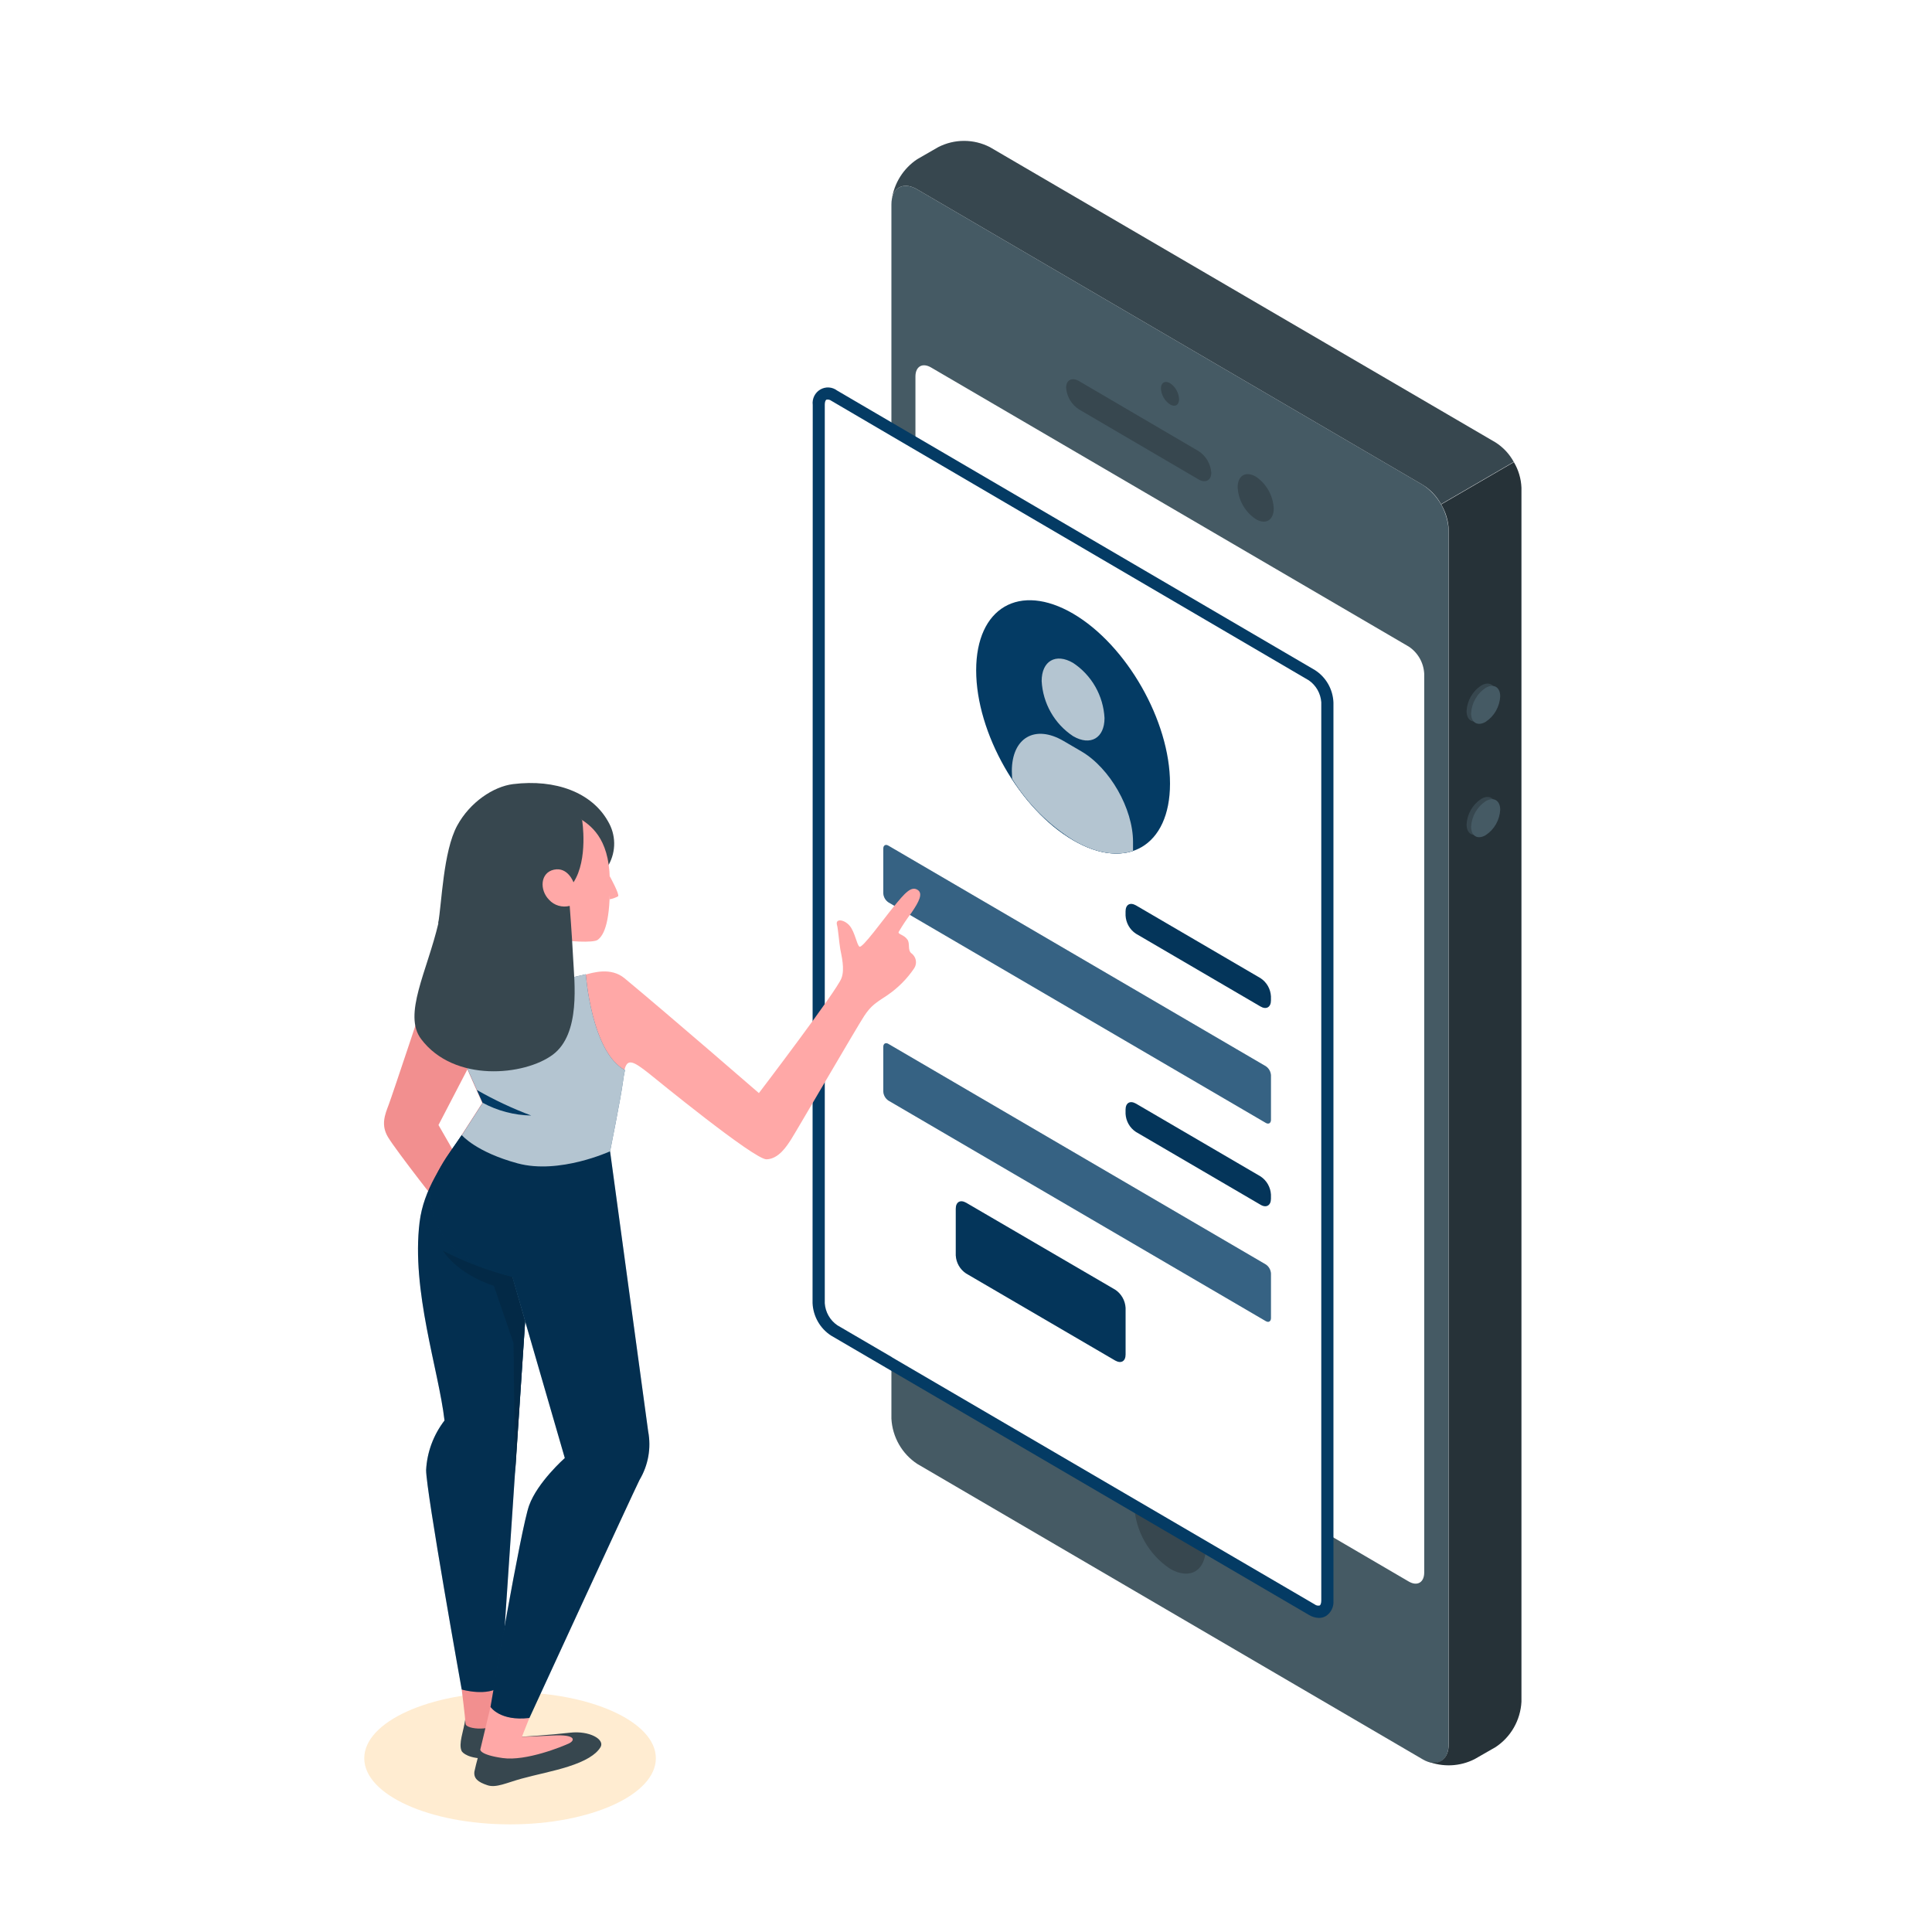 <svg width="960" height="960" viewBox="0 0 960 960" fill="none" xmlns="http://www.w3.org/2000/svg">
<g filter="url(#filter0_d_861_128)">
<path d="M253.444 898.517C213.434 898.517 181 883.808 181 865.663C181 847.519 213.434 832.809 253.444 832.809C293.454 832.809 325.888 847.519 325.888 865.663C325.888 883.808 293.454 898.517 253.444 898.517Z" fill="#FFECD1"/>
</g>
<g filter="url(#filter1_d_861_128)">
<path d="M455.768 86.11L706.979 232.947C710.714 235.414 713.821 238.737 716.051 242.647C718.281 246.556 719.569 250.943 719.812 255.45V858.733C719.812 867.014 714.063 870.374 706.979 866.233L455.768 719.396C452.029 716.934 448.917 713.612 446.687 709.702C444.457 705.791 443.171 701.402 442.935 696.893V93.611C442.935 85.33 448.655 81.969 455.768 86.11Z" fill="#455A64"/>
<path d="M706.978 232.947L455.767 86.11C449.425 82.389 444.179 84.7 443.112 91.15C443.704 87.095 445.138 83.212 447.32 79.757C449.501 76.303 452.38 73.355 455.767 71.108L466.2 65.107C470.177 63.065 474.573 62 479.033 62C483.492 62 487.889 63.065 491.866 65.107L743.107 211.825C746.891 214.227 750.011 217.561 752.176 221.516L716.048 242.519C713.884 238.595 710.761 235.299 706.978 232.947Z" fill="#37474F"/>
<path d="M756 837.61C755.757 842.118 754.468 846.504 752.239 850.413C750.009 854.323 746.901 857.646 743.167 860.113L732.705 866.114C729.084 867.947 725.121 868.986 721.076 869.162C717.03 869.338 712.994 868.646 709.231 867.134C715.159 869.474 719.871 866.023 719.871 858.613V255.45C719.723 250.923 718.427 246.512 716.107 242.639L752.236 221.636C754.523 225.48 755.817 229.844 756 234.328V837.61Z" fill="#263238"/>
<path d="M700.073 313.327L462.584 174.56C458.316 172.1 454.878 174.11 454.878 179.061V625.575C455.021 628.281 455.793 630.914 457.132 633.261C458.471 635.607 460.339 637.6 462.584 639.076L699.984 777.843C704.252 780.333 707.69 778.323 707.69 773.342V326.829C707.555 324.131 706.795 321.504 705.472 319.158C704.149 316.813 702.3 314.815 700.073 313.327Z" fill="white"/>
<path d="M581.373 182.391C582.684 183.263 583.775 184.433 584.557 185.809C585.34 187.185 585.792 188.727 585.878 190.312C585.878 193.313 583.863 194.423 581.373 192.953C580.058 192.087 578.963 190.917 578.18 189.54C577.397 188.164 576.948 186.618 576.868 185.032C576.868 182.121 578.884 180.951 581.373 182.391Z" fill="#37474F"/>
<path d="M581.373 729.807C586.554 733.238 590.864 737.857 593.954 743.289C597.043 748.72 598.825 754.812 599.156 761.071C599.156 772.562 591.183 777.243 581.373 771.482C576.193 768.049 571.885 763.43 568.796 757.999C565.706 752.568 563.923 746.477 563.59 740.218C563.531 728.727 571.533 724.046 581.373 729.807Z" fill="#37474F"/>
<path d="M624.022 228.837C626.627 230.587 628.789 232.933 630.333 235.685C631.878 238.437 632.762 241.518 632.914 244.679C632.914 250.499 628.883 252.87 624.022 249.959C621.39 248.226 619.199 245.887 617.628 243.134C616.058 240.381 615.151 237.292 614.983 234.118C614.983 228.297 619.013 225.927 624.022 228.837Z" fill="#37474F"/>
<path d="M601.883 226.857C601.883 230.757 598.919 232.227 595.451 230.157L536.175 195.443C534.339 194.282 532.8 192.699 531.682 190.822C530.565 188.945 529.901 186.827 529.744 184.642C529.744 180.771 532.708 179.301 536.175 181.371L595.451 216.085C597.284 217.243 598.821 218.822 599.938 220.693C601.056 222.565 601.722 224.676 601.883 226.857Z" fill="#37474F"/>
<path d="M735.965 332.649C733.861 334.036 732.11 335.905 730.854 338.105C729.598 340.305 728.871 342.774 728.733 345.311C728.733 349.991 731.963 351.882 735.965 349.541C738.061 348.149 739.804 346.278 741.055 344.079C742.306 341.88 743.029 339.414 743.167 336.88C743.167 332.229 739.936 330.339 735.965 332.649Z" fill="#37474F"/>
<path d="M735.965 388.996C733.861 390.383 732.11 392.252 730.854 394.452C729.598 396.652 728.871 399.12 728.733 401.658C728.733 406.308 731.963 408.198 735.965 405.888C738.061 404.496 739.804 402.625 741.055 400.426C742.306 398.227 743.029 395.761 743.167 393.227C743.167 388.546 739.936 386.656 735.965 388.996Z" fill="#37474F"/>
<path d="M738.218 333.789C736.114 335.176 734.363 337.046 733.107 339.245C731.851 341.445 731.124 343.914 730.986 346.451C730.986 351.102 734.216 352.992 738.218 350.682C740.321 349.295 742.072 347.425 743.328 345.226C744.585 343.026 745.311 340.557 745.449 338.02C745.42 333.339 742.189 331.539 738.218 333.789Z" fill="#455A64"/>
<path d="M738.218 390.106C736.11 391.496 734.357 393.37 733.101 395.575C731.844 397.781 731.119 400.255 730.986 402.798C730.986 407.448 734.216 409.339 738.218 406.998C740.326 405.617 742.08 403.749 743.337 401.548C744.595 399.347 745.318 396.876 745.449 394.337C745.42 389.686 742.189 387.796 738.218 390.106Z" fill="#455A64"/>
<path d="M406.806 193.193C406.806 188.212 410.244 186.202 414.512 188.692L442.935 205.284L651.912 327.459C654.157 328.935 656.025 330.928 657.364 333.274C658.703 335.621 659.475 338.254 659.618 340.96V787.354C659.618 792.335 656.18 794.345 651.912 791.855L442.846 669.65L414.512 653.088C412.267 651.612 410.399 649.619 409.06 647.272C407.721 644.926 406.948 642.292 406.806 639.586V193.193Z" fill="white"/>
<path d="M403.842 193.193C403.655 191.688 403.911 190.161 404.577 188.803C405.244 187.445 406.291 186.315 407.587 185.557C408.884 184.798 410.373 184.443 411.869 184.536C413.364 184.63 414.798 185.167 415.993 186.082L443.112 201.954L653.393 324.968C656.101 326.698 658.352 329.069 659.952 331.876C661.553 334.683 662.455 337.842 662.581 341.08V787.354C662.7 788.852 662.416 790.355 661.758 791.702C661.1 793.049 660.094 794.191 658.847 795.005C657.785 795.629 656.577 795.951 655.349 795.935C653.612 795.88 651.918 795.374 650.429 794.465L440 671.45L412.941 655.638C410.249 653.891 408.01 651.517 406.411 648.713C404.812 645.91 403.901 642.76 403.753 639.526L403.842 193.193ZM443.053 666.319L445.483 667.76L653.275 789.214C653.624 789.486 654.029 789.675 654.459 789.769C654.89 789.862 655.336 789.857 655.764 789.754C656.15 789.514 656.535 788.674 656.535 787.294V340.96C656.381 338.782 655.742 336.667 654.663 334.775C653.585 332.883 652.097 331.264 650.311 330.039L442.727 208.524L413.089 191.152C412.739 190.881 412.335 190.691 411.904 190.598C411.473 190.504 411.028 190.509 410.599 190.612C410.214 190.852 409.829 191.692 409.829 193.073V639.586C409.982 641.765 410.622 643.88 411.7 645.771C412.778 647.663 414.266 649.283 416.053 650.508L443.112 666.319H443.053Z" fill="#043B64"/>
<path d="M533.212 296.915C506.538 281.373 485.05 293.915 485.05 325.088C485.05 356.262 506.627 394.097 533.212 409.519C559.797 424.94 581.374 412.519 581.374 381.375C581.374 350.231 559.797 312.487 533.212 296.915Z" fill="#043B64"/>
<path d="M533.212 321.398C524.587 316.357 517.593 320.438 517.593 330.399C517.886 335.887 519.453 341.227 522.166 345.987C524.88 350.746 528.664 354.791 533.212 357.792C541.836 362.833 548.831 358.752 548.831 348.791C548.538 343.304 546.971 337.963 544.257 333.204C541.543 328.444 537.759 324.4 533.212 321.398Z" fill="#043B64"/>
<path d="M502.774 375.164C502.774 358.602 514.244 351.882 528.44 360.163L537.332 365.353C551.499 373.634 562.998 393.797 562.998 410.359V414.829C554.788 417.56 544.474 416.089 533.36 409.519C521.048 401.83 510.636 391.393 502.922 379.005L502.774 375.164Z" fill="#043B64"/>
<path opacity="0.7" d="M533.212 321.398C524.587 316.357 517.593 320.438 517.593 330.399C517.886 335.887 519.453 341.227 522.166 345.987C524.88 350.746 528.664 354.791 533.212 357.792C541.836 362.833 548.831 358.752 548.831 348.791C548.538 343.304 546.971 337.963 544.257 333.204C541.543 328.444 537.759 324.4 533.212 321.398Z" fill="white"/>
<path opacity="0.7" d="M502.774 375.164C502.774 358.602 514.244 351.882 528.44 360.163L537.332 365.353C551.499 373.634 562.998 393.797 562.998 410.359V414.829C554.788 417.56 544.474 416.089 533.36 409.519C521.048 401.83 510.636 391.393 502.922 379.005L502.774 375.164Z" fill="white"/>
<path d="M626.393 478.077L564.42 441.862C561.456 440.212 559.293 441.532 559.293 444.863V446.933C559.387 448.736 559.9 450.491 560.791 452.056C561.682 453.62 562.926 454.949 564.42 455.934L626.393 492.149C629.209 493.799 631.521 492.449 631.521 489.148V487.078C631.424 485.275 630.91 483.521 630.019 481.957C629.128 480.393 627.886 479.064 626.393 478.077Z" fill="#043B64"/>
<path opacity="0.1" d="M626.393 478.077L564.42 441.862C561.456 440.212 559.293 441.532 559.293 444.863V446.933C559.387 448.736 559.9 450.491 560.791 452.056C561.682 453.62 562.926 454.949 564.42 455.934L626.393 492.149C629.209 493.799 631.521 492.449 631.521 489.148V487.078C631.424 485.275 630.91 483.521 630.019 481.957C629.128 480.393 627.886 479.064 626.393 478.077Z" fill="black"/>
<path d="M628.942 521.792L441.452 412.219C440.059 411.379 438.903 412.039 438.903 413.719V435.862C438.956 436.76 439.213 437.635 439.655 438.415C440.097 439.196 440.713 439.863 441.452 440.362L628.942 549.936C630.365 550.776 631.521 550.086 631.521 548.435V526.293C631.47 525.39 631.21 524.513 630.762 523.731C630.314 522.949 629.69 522.285 628.942 521.792Z" fill="#043B64"/>
<path opacity="0.2" d="M628.942 521.792L441.452 412.219C440.059 411.379 438.903 412.039 438.903 413.719V435.862C438.956 436.76 439.213 437.635 439.655 438.415C440.097 439.196 440.713 439.863 441.452 440.362L628.942 549.936C630.365 550.776 631.521 550.086 631.521 548.435V526.293C631.47 525.39 631.21 524.513 630.762 523.731C630.314 522.949 629.69 522.285 628.942 521.792Z" fill="white"/>
<path d="M626.393 576.579L564.42 540.364C561.456 538.714 559.293 540.064 559.293 543.365V545.435C559.384 547.239 559.897 548.995 560.788 550.559C561.679 552.124 562.924 553.452 564.42 554.436L626.393 590.65C629.209 592.331 631.521 590.98 631.521 587.65V585.58C631.42 583.778 630.903 582.026 630.013 580.463C629.123 578.9 627.883 577.569 626.393 576.579Z" fill="#043B64"/>
<path opacity="0.1" d="M626.393 576.579L564.42 540.364C561.456 538.714 559.293 540.064 559.293 543.365V545.435C559.384 547.239 559.897 548.995 560.788 550.559C561.679 552.124 562.924 553.452 564.42 554.436L626.393 590.65C629.209 592.331 631.521 590.98 631.521 587.65V585.58C631.42 583.778 630.903 582.026 630.013 580.463C629.123 578.9 627.883 577.569 626.393 576.579Z" fill="black"/>
<path d="M628.942 620.294L441.452 510.721C440.059 509.881 438.903 510.571 438.903 512.221V534.364C438.956 535.262 439.213 536.136 439.655 536.917C440.097 537.698 440.713 538.365 441.452 538.864L628.942 648.437C630.365 649.277 631.521 648.617 631.521 646.937V624.794C631.47 623.892 631.21 623.015 630.762 622.233C630.314 621.451 629.69 620.787 628.942 620.294Z" fill="#043B64"/>
<path opacity="0.2" d="M628.942 620.294L441.452 510.721C440.059 509.881 438.903 510.571 438.903 512.221V534.364C438.956 535.262 439.213 536.136 439.655 536.917C440.097 537.698 440.713 538.365 441.452 538.864L628.942 648.437C630.365 649.277 631.521 648.617 631.521 646.937V624.794C631.47 623.892 631.21 623.015 630.762 622.233C630.314 621.451 629.69 620.787 628.942 620.294Z" fill="white"/>
<path d="M554.166 632.865L480.071 589.63C477.107 587.95 474.914 589.3 474.914 592.631V615.793C475.011 617.599 475.529 619.356 476.425 620.921C477.321 622.485 478.571 623.812 480.071 624.794L554.166 668.06C557.129 669.71 559.293 668.36 559.293 665.059V641.867C559.19 640.066 558.673 638.314 557.782 636.751C556.892 635.188 555.654 633.858 554.166 632.865Z" fill="#043B64"/>
<path opacity="0.1" d="M554.166 632.865L480.071 589.63C477.107 587.95 474.914 589.3 474.914 592.631V615.793C475.011 617.599 475.529 619.356 476.425 620.921C477.321 622.485 478.571 623.812 480.071 624.794L554.166 668.06C557.129 669.71 559.293 668.36 559.293 665.059V641.867C559.19 640.066 558.673 638.314 557.782 636.751C556.892 635.188 555.654 633.858 554.166 632.865Z" fill="black"/>
</g>
<g filter="url(#filter2_d_861_128)">
<path d="M377.115 535.114C377.115 535.114 415.827 484.288 418.097 478.107C419.894 473.546 418.097 466.766 417.529 463.615C416.962 460.465 416.458 453.444 415.89 451.614C414.944 448.193 419.579 448.883 422.195 452.004C424.812 455.124 425.694 461.365 427.05 462.385C428.405 463.405 438.714 449.093 444.105 442.493C449.495 435.892 452.869 431.871 456.179 434.332C458.543 436.102 456.778 439.942 452.869 445.583C450.586 448.62 448.481 451.776 446.564 455.034C445.965 456.264 449.18 456.354 450.914 458.905C452.27 460.885 450.914 464.095 452.806 465.625C453.97 466.469 454.767 467.69 455.046 469.056C455.325 470.423 455.066 471.84 454.319 473.036C450.81 478.281 446.284 482.843 440.984 486.478C435.183 490.288 432.85 491.639 429.414 496.829C425.978 502.02 395.147 555.036 393.066 558.217C390.986 561.397 386.982 567.878 380.898 568.058C374.813 568.238 325.004 527.433 322.451 525.393C314.255 518.882 311.638 517.952 310.251 523.802C309.772 525.882 309.414 527.986 309.179 530.103C308.202 537.544 302.874 564.127 302.874 564.127C302.874 564.127 277.654 575.739 256.943 570.128C236.231 564.517 229.232 556.146 229.232 556.146L239.604 540.064C236.798 533.434 223.842 506.55 219.649 487.738L284.59 477.747C285.914 477.477 288.058 476.967 290.895 476.277C294.457 475.377 303.505 472.406 310.345 478.107C332.665 496.619 377.052 535.114 377.052 535.114" fill="#FFA8A7"/>
<path d="M248.368 846.971L260.001 862.363C254.714 864.712 248.938 865.892 243.104 865.814C232.669 866.174 229.8 862.813 229.422 862.153C227.657 858.553 230.399 852.072 231.156 846.491L248.368 846.971Z" fill="#37474F"/>
<path d="M259.339 854.982C259.339 854.982 273.462 854.112 283.203 852.972C292.944 851.832 300.667 856.332 298.398 860.143C296.128 863.953 290.737 867.134 282.352 869.804C275.196 872.114 266.589 873.764 259.149 875.805C251.71 877.845 246.54 880.515 242.221 879.075C237.397 877.485 235.317 875.655 235.727 872.294C236.779 867.514 238.084 862.788 239.636 858.133L259.339 854.982Z" fill="#37474F"/>
<path d="M229.421 831.519C229.421 831.519 231.187 845.501 231.313 848.501C231.439 851.502 245.657 852.462 248.368 846.971L248.809 829.869L229.421 831.519Z" fill="#F28F8F"/>
<path d="M243.733 840.1L238.658 861.343C238.658 861.343 238.185 863.923 249.786 865.573C261.387 867.224 279.609 859.783 282.73 858.283C285.85 856.782 286.197 853.752 274.785 854.352C263.373 854.952 259.338 854.982 259.338 854.982L263.058 845.591L243.733 840.1Z" fill="#FFA8A7"/>
<path d="M219.838 487.558L211.799 485.428C211.799 485.428 194.997 536.044 193.137 540.934C191.277 545.825 189.165 550.986 192.79 557.016C197.109 564.187 219.838 593.021 219.838 593.021L234.276 579.579L217.883 551.016L232.385 523.112L219.838 487.558Z" fill="#F28F8F"/>
<path d="M302.401 421.82C304.286 418.453 305.243 414.686 305.182 410.871C305.121 407.057 304.045 403.319 302.055 400.008C294.047 385.876 276.204 379.005 254.957 381.615C245.121 382.845 233.52 390.616 227.183 402.228C220.185 415.099 219.523 441.022 217.726 450.834L302.401 421.82Z" fill="#37474F"/>
<path d="M302.968 427.371C302.968 427.371 308.012 436.522 307.13 437.362C305.822 438.089 304.393 438.596 302.905 438.862L302.968 427.371Z" fill="#FFA8A7"/>
<path d="M287.648 398.447C293.133 401.838 302.59 408.078 303 428.631C303.441 449.633 300.289 456.564 297.01 458.995C294.804 460.645 281.847 459.805 276.299 458.575C270.75 457.344 254.767 449.813 248.998 438.382C242.22 424.941 243.608 405.378 253.664 399.377C258.782 396.497 264.586 394.9 270.53 394.738C276.473 394.575 282.364 395.851 287.648 398.447Z" fill="#FFA8A7"/>
<path d="M229.422 556.026C219.712 570.428 210.507 583.029 208.489 599.291C204.328 633.466 217.947 672.53 220.878 697.823C215.365 705.018 212.187 713.592 211.736 722.486C211.736 732.958 229.422 831.519 229.422 831.519C229.422 831.519 242.284 835.24 248.809 829.869L260.946 648.557L254.641 626.475L229.422 556.026Z" fill="#043B64"/>
<path opacity="0.2" d="M229.422 556.026C219.712 570.428 210.507 583.029 208.489 599.291C204.328 633.466 217.947 672.53 220.878 697.823C215.365 705.018 212.187 713.592 211.736 722.486C211.736 732.958 229.422 831.519 229.422 831.519C229.422 831.519 242.284 835.24 248.809 829.869L260.946 648.557L254.641 626.475L229.422 556.026Z" fill="black"/>
<path d="M260.946 648.557L254.641 626.475C242.569 623.45 230.926 619.048 219.964 613.363C219.964 613.363 226.521 624.734 245.373 630.975L255.114 659.329L255.934 724.286L260.946 648.557Z" fill="#043B64"/>
<path opacity="0.3" d="M260.946 648.557L254.641 626.475C242.569 623.45 230.926 619.048 219.964 613.363C219.964 613.363 226.521 624.734 245.373 630.975L255.114 659.329L255.934 724.286L260.946 648.557Z" fill="black"/>
<path d="M229.422 556.026C224.22 564.127 211.799 577.929 214.447 591.22C217.6 607.302 226.742 618.614 254.547 626.475L280.649 716.486C280.649 716.486 267.062 728.487 262.901 740.098C258.739 751.71 243.734 840.16 243.734 840.16C243.734 840.16 248.399 847.391 263.058 845.651C263.058 845.651 314.16 734.638 317.754 727.407C322.116 720.084 323.644 711.538 322.072 703.254C320.465 691.613 303.158 564.187 303.158 564.187L229.422 556.026Z" fill="#043B64"/>
<path opacity="0.2" d="M229.422 556.026C224.22 564.127 211.799 577.929 214.447 591.22C217.6 607.302 226.742 618.614 254.547 626.475L280.649 716.486C280.649 716.486 267.062 728.487 262.901 740.098C258.739 751.71 243.734 840.16 243.734 840.16C243.734 840.16 248.399 847.391 263.058 845.651C263.058 845.651 314.16 734.638 317.754 727.407C322.116 720.084 323.644 711.538 322.072 703.254C320.465 691.613 303.158 564.187 303.158 564.187L229.422 556.026Z" fill="black"/>
<path d="M219.838 487.558L284.779 477.567C286.103 477.297 288.246 476.787 291.084 476.097C291.084 476.097 293.858 514.861 310.534 523.742C310.124 525.603 309.778 527.673 309.462 530.043C308.485 537.484 303.157 564.067 303.157 564.067C303.157 564.067 277.938 575.679 257.226 570.068C236.514 564.457 229.516 556.086 229.516 556.086L239.887 540.004C236.987 533.314 223.936 506.43 219.838 487.558Z" fill="#043B64"/>
<path opacity="0.7" d="M219.838 487.558L284.779 477.567C286.103 477.297 288.246 476.787 291.084 476.097C291.084 476.097 293.858 514.861 310.534 523.742C310.124 525.603 309.778 527.673 309.462 530.043C308.485 537.484 303.157 564.067 303.157 564.067C303.157 564.067 277.938 575.679 257.226 570.068C236.514 564.457 229.516 556.086 229.516 556.086L239.887 540.004C236.987 533.314 223.936 506.43 219.838 487.558Z" fill="white"/>
<path d="M236.956 533.614C245.58 538.542 254.616 542.787 263.973 546.305C255.481 546.144 247.167 543.957 239.793 539.944L236.956 533.614Z" fill="#043B64"/>
<path d="M289.256 399.467C289.256 399.467 292.408 418.97 284.968 430.431C284.968 430.431 282.194 422.66 275.29 424.13C268.386 425.601 268.008 434.272 272.863 439.132C274.097 440.496 275.71 441.5 277.516 442.031C279.323 442.562 281.25 442.597 283.077 442.133C283.077 442.133 284.18 456.234 284.779 468.056C285.378 479.877 288.657 505.65 274.691 516.061C260.726 526.473 225.67 530.133 209.246 508.291C200.104 496.139 212.241 474.656 217.884 450.564C223.085 428.421 226.017 395.597 250.701 390.316C275.385 385.036 289.256 399.467 289.256 399.467Z" fill="#37474F"/>
</g>
<defs>
<filter id="filter0_d_861_128" x="178" y="832.809" width="150.888" height="76.708" filterUnits="userSpaceOnUse" color-interpolation-filters="sRGB">
<feFlood flood-opacity="0" result="BackgroundImageFix"/>
<feColorMatrix in="SourceAlpha" type="matrix" values="0 0 0 0 0 0 0 0 0 0 0 0 0 0 0 0 0 0 127 0" result="hardAlpha"/>
<feOffset dy="8"/>
<feGaussianBlur stdDeviation="1.5"/>
<feComposite in2="hardAlpha" operator="out"/>
<feColorMatrix type="matrix" values="0 0 0 0 0 0 0 0 0 0 0 0 0 0 0 0 0 0 0.25 0"/>
<feBlend mode="normal" in2="BackgroundImageFix" result="effect1_dropShadow_861_128"/>
<feBlend mode="normal" in="SourceGraphic" in2="effect1_dropShadow_861_128" result="shape"/>
</filter>
<filter id="filter1_d_861_128" x="400.753" y="62" width="358.247" height="818.189" filterUnits="userSpaceOnUse" color-interpolation-filters="sRGB">
<feFlood flood-opacity="0" result="BackgroundImageFix"/>
<feColorMatrix in="SourceAlpha" type="matrix" values="0 0 0 0 0 0 0 0 0 0 0 0 0 0 0 0 0 0 127 0" result="hardAlpha"/>
<feOffset dy="8"/>
<feGaussianBlur stdDeviation="1.5"/>
<feComposite in2="hardAlpha" operator="out"/>
<feColorMatrix type="matrix" values="0 0 0 0 0 0 0 0 0 0 0 0 0 0 0 0 0 0 0.25 0"/>
<feBlend mode="normal" in2="BackgroundImageFix" result="effect1_dropShadow_861_128"/>
<feBlend mode="normal" in="SourceGraphic" in2="effect1_dropShadow_861_128" result="shape"/>
</filter>
<filter id="filter2_d_861_128" x="187.81" y="381.07" width="272.436" height="509.414" filterUnits="userSpaceOnUse" color-interpolation-filters="sRGB">
<feFlood flood-opacity="0" result="BackgroundImageFix"/>
<feColorMatrix in="SourceAlpha" type="matrix" values="0 0 0 0 0 0 0 0 0 0 0 0 0 0 0 0 0 0 127 0" result="hardAlpha"/>
<feOffset dy="8"/>
<feGaussianBlur stdDeviation="1.5"/>
<feComposite in2="hardAlpha" operator="out"/>
<feColorMatrix type="matrix" values="0 0 0 0 0 0 0 0 0 0 0 0 0 0 0 0 0 0 0.25 0"/>
<feBlend mode="normal" in2="BackgroundImageFix" result="effect1_dropShadow_861_128"/>
<feBlend mode="normal" in="SourceGraphic" in2="effect1_dropShadow_861_128" result="shape"/>
</filter>
</defs>
</svg>
